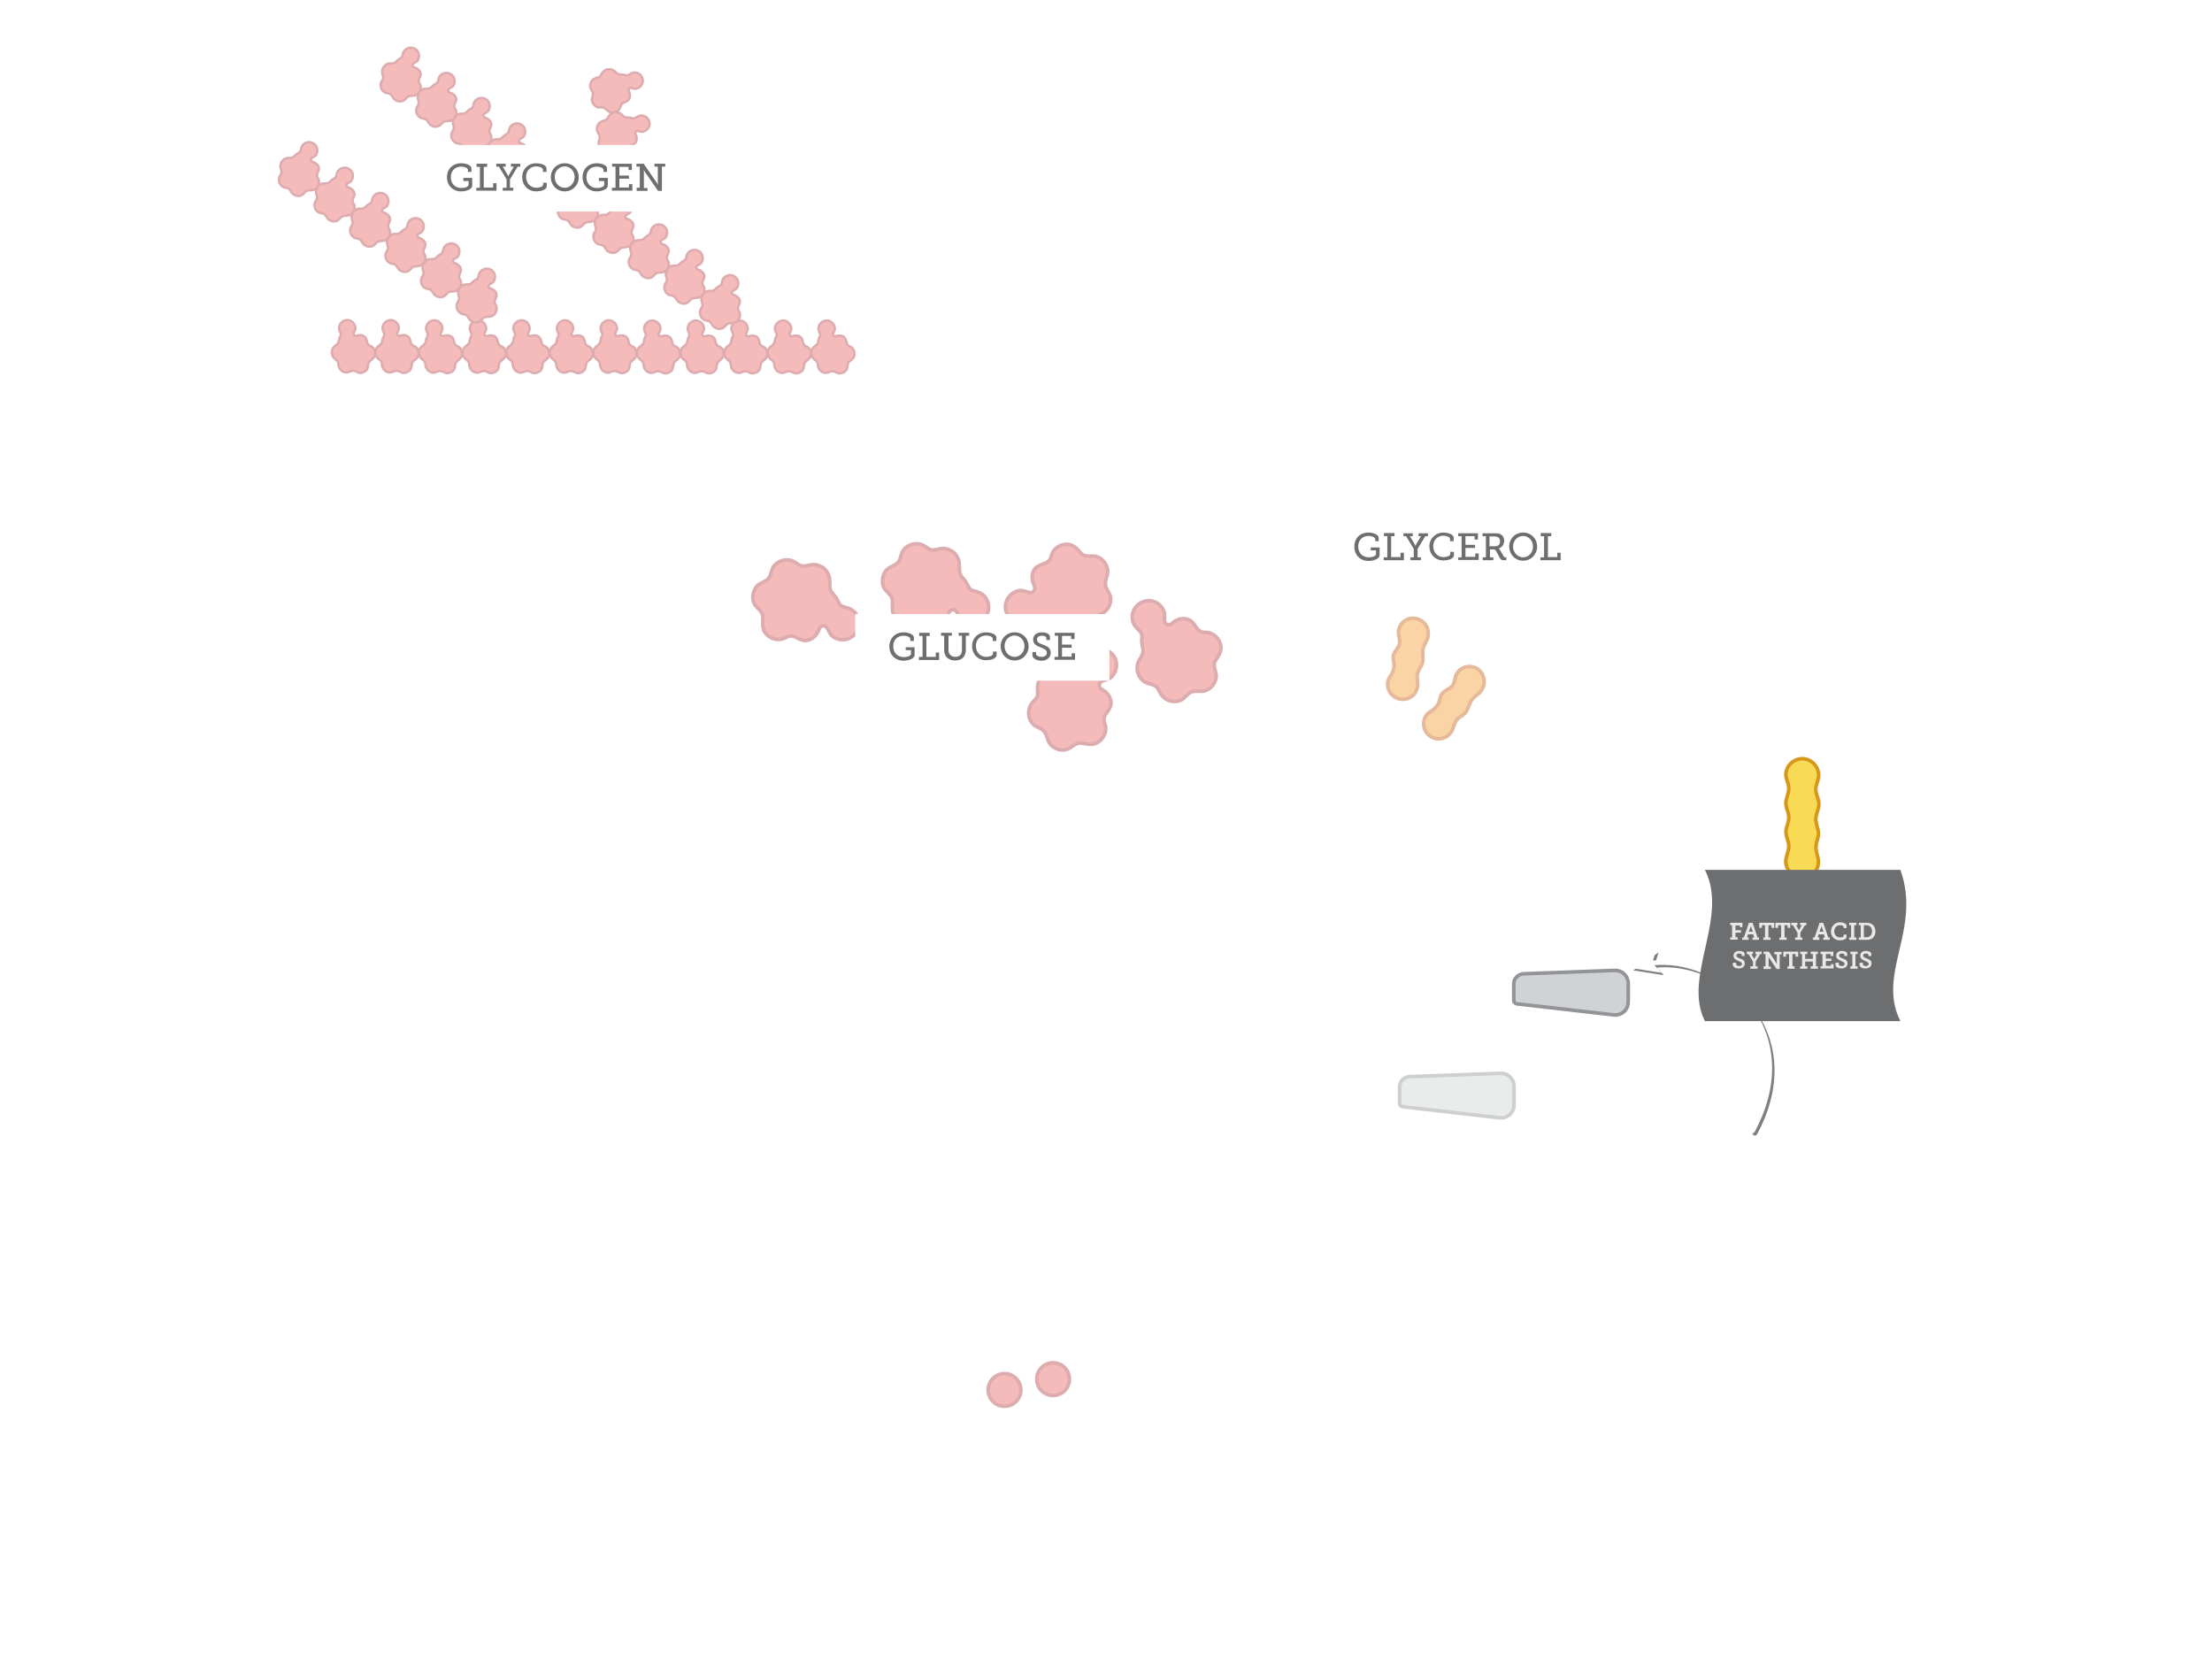 <?xml version="1.0" encoding="utf-8"?>
<!-- Generator: Adobe Illustrator 18.1.1, SVG Export Plug-In . SVG Version: 6.00 Build 0)  -->
<!DOCTYPE svg PUBLIC "-//W3C//DTD SVG 1.1//EN" "http://www.w3.org/Graphics/SVG/1.1/DTD/svg11.dtd">
<svg version="1.1" id="Layer_1" xmlns="http://www.w3.org/2000/svg" xmlns:xlink="http://www.w3.org/1999/xlink" x="0px" y="0px"
	 viewBox="0 0 920 690" enable-background="new 0 0 920 690" xml:space="preserve">
<filter  height="170%" width="170%" id="ds1" y="-20%" x="-30%">
	<feOffset  in="SourceAlpha" result="offOut" dy="1" dx="0"></feOffset>
	<feGaussianBlur  in="offOut" stdDeviation="2" result="blurOut"></feGaussianBlur>
	<feComponentTransfer>
		<feFuncA  type="linear" slope="0.5"></feFuncA>
	</feComponentTransfer>
	<feMerge>
		<feMergeNode></feMergeNode>
		<feMergeNode  in="SourceGraphic"></feMergeNode>
	</feMerge>
</filter>
<g>
	<g opacity="0.5">
		<path fill="none" stroke="#000000" stroke-width="2" stroke-linecap="round" stroke-miterlimit="10" d="M729.9,471.3
			c22.5-41.7-12.7-73.5-42.4-69.7"/>
		<polygon points="679.3,403.6 689.8,396.1 688.2,401.5 692,405.6 		"/>
	</g>
	<g>
		<g>
			<path fill="none" stroke="#FFFFFF" stroke-width="2" stroke-linecap="round" stroke-miterlimit="10" d="M728.9,470.3
				c22.5-41.7-12.7-73.5-42.4-69.7"/>
			<g>
				<polygon fill="#FFFFFF" points="678.3,402.6 688.8,395.1 687.2,400.5 691,404.6 				"/>
			</g>
		</g>
	</g>
</g>
<g opacity="0.45" filter="url(#ds1)">
	<path fill="#E96667" d="M507.4,266.3c-0.7-1.9-2.4-3.5-4.4-4.1c-1.5-0.4-2.9,0.1-4.2-0.9c-1.4-1.1-1.5-2.2-3.3-3.9
		c-1.4-1.2-3.4-1.3-5.2-0.8c-2.9,0.9-2.8,2.7-4.9,2.1c-1.9-0.6-0.5-3.7-1.3-5.5c-1.4-3.5-5.3-5.3-8.8-3.9c-3.5,1.4-5.3,5.3-3.9,8.8
		c0.6,1.5,1.6,2.2,2.6,3.3c1,1.1,1,1.9,0.9,3.3c-0.1,1.3,0.1,2.5,0.4,3.8c0.5,2.2-0.6,3.4-1.6,5.3c-0.9,1.7-1,3.7-0.3,5.5
		c0.7,1.8,2.2,3.3,4,3.9c1.2,0.4,2.6,0.6,3.5,1.4c1,0.9,1.4,2.4,2.2,3.5c1.8,2.4,5.1,3.3,7.8,2.2c1.7-0.7,2.7-2.5,4.4-3.4
		c1.9-0.9,4.2,0.1,6.2-0.7c2.3-0.9,3.9-2.9,4.3-5.3c0.4-2.4-1.7-4.8-0.3-7.1C507.1,271.3,508.6,269.4,507.4,266.3z"/>
	<path fill="none" stroke="#B4474C" stroke-width="1.489" stroke-miterlimit="10" d="M507.4,266.3c-0.7-1.9-2.4-3.5-4.4-4.1
		c-1.5-0.4-2.9,0.1-4.2-0.9c-1.4-1.1-1.5-2.2-3.3-3.9c-1.4-1.2-3.4-1.3-5.2-0.8c-2.9,0.9-2.8,2.7-4.9,2.1c-1.9-0.6-0.5-3.7-1.3-5.5
		c-1.4-3.5-5.3-5.3-8.8-3.9c-3.5,1.4-5.3,5.3-3.9,8.8c0.6,1.5,1.6,2.2,2.6,3.3c1,1.1,1,1.9,0.9,3.3c-0.1,1.3,0.1,2.5,0.4,3.8
		c0.5,2.2-0.6,3.4-1.6,5.3c-0.9,1.7-1,3.7-0.3,5.5c0.7,1.8,2.2,3.3,4,3.9c1.2,0.4,2.6,0.6,3.5,1.4c1,0.9,1.4,2.4,2.2,3.5
		c1.8,2.4,5.1,3.3,7.8,2.2c1.7-0.7,2.7-2.5,4.4-3.4c1.9-0.9,4.2,0.1,6.2-0.7c2.3-0.9,3.9-2.9,4.3-5.3c0.4-2.4-1.7-4.8-0.3-7.1
		C507.1,271.3,508.6,269.4,507.4,266.3z"/>
</g>
<g opacity="0.45" filter="url(#ds1)">
	<path fill="#E96667" d="M319.4,263.4c1.6,1.3,3.8,1.9,5.8,1.4c1.5-0.3,2.5-1.5,4.1-1.3c1.7,0.3,2.3,1.2,4.8,1.8
		c1.8,0.4,3.6-0.5,4.9-1.8c2.1-2.3,1.2-3.7,3.3-4.2c1.9-0.4,2.3,3,3.8,4.2c2.9,2.4,7.2,2,9.6-0.9c2.4-2.9,2-7.2-0.9-9.6
		c-1.2-1-2.5-1.2-3.9-1.6c-1.4-0.4-1.8-1.2-2.4-2.5c-0.5-1.2-1.4-2.1-2.2-3.1c-1.5-1.7-1.1-3.3-1.2-5.4c-0.1-1.9-1-3.8-2.4-5
		c-1.5-1.2-3.5-1.8-5.4-1.5c-1.2,0.2-2.5,0.7-3.8,0.5c-1.3-0.3-2.4-1.4-3.6-2c-2.7-1.2-6-0.4-7.9,1.9c-1.2,1.4-1.1,3.5-2.2,5
		c-1.2,1.8-3.7,1.9-5.1,3.6c-1.5,1.9-2,4.4-1.2,6.7c0.8,2.3,3.8,3.4,3.8,6.1C317.2,258.9,316.8,261.3,319.4,263.4z"/>
	<path fill="none" stroke="#B4474C" stroke-width="1.489" stroke-miterlimit="10" d="M319.4,263.4c1.6,1.3,3.8,1.9,5.8,1.4
		c1.5-0.3,2.5-1.5,4.1-1.3c1.7,0.3,2.3,1.2,4.8,1.8c1.8,0.4,3.6-0.5,4.9-1.8c2.1-2.3,1.2-3.7,3.3-4.2c1.9-0.4,2.3,3,3.8,4.2
		c2.9,2.4,7.2,2,9.6-0.9c2.4-2.9,2-7.2-0.9-9.6c-1.2-1-2.5-1.2-3.9-1.6c-1.4-0.4-1.8-1.2-2.4-2.5c-0.5-1.2-1.4-2.1-2.2-3.1
		c-1.5-1.7-1.1-3.3-1.2-5.4c-0.1-1.9-1-3.8-2.4-5c-1.5-1.2-3.5-1.8-5.4-1.5c-1.2,0.2-2.5,0.7-3.8,0.5c-1.3-0.3-2.4-1.4-3.6-2
		c-2.7-1.2-6-0.4-7.9,1.9c-1.2,1.4-1.1,3.5-2.2,5c-1.2,1.8-3.7,1.9-5.1,3.6c-1.5,1.9-2,4.4-1.2,6.7c0.8,2.3,3.8,3.4,3.8,6.1
		C317.2,258.9,316.8,261.3,319.4,263.4z"/>
</g>
<g opacity="0.45" filter="url(#ds1)">
	<path fill="#E96667" d="M373.3,256.7c1.6,1.3,3.8,1.9,5.8,1.4c1.5-0.3,2.5-1.5,4.1-1.3c1.7,0.3,2.3,1.2,4.8,1.8
		c1.8,0.4,3.6-0.5,4.9-1.8c2.1-2.3,1.2-3.7,3.3-4.2c1.9-0.4,2.3,3,3.8,4.2c2.9,2.4,7.2,2,9.6-0.9c2.4-2.9,2-7.2-0.9-9.6
		c-1.2-1-2.5-1.2-3.9-1.6c-1.4-0.4-1.8-1.2-2.4-2.5c-0.5-1.2-1.4-2.1-2.2-3.1c-1.5-1.7-1.1-3.3-1.2-5.4c-0.1-1.9-1-3.8-2.4-5
		c-1.5-1.2-3.5-1.8-5.4-1.5c-1.2,0.2-2.5,0.7-3.8,0.5c-1.3-0.3-2.4-1.4-3.6-2c-2.7-1.2-6-0.4-7.9,1.9c-1.2,1.4-1.1,3.5-2.2,5
		c-1.2,1.8-3.7,1.9-5.1,3.6c-1.5,1.9-2,4.4-1.2,6.7c0.8,2.3,3.8,3.4,3.8,6.1C371.1,252.2,370.8,254.6,373.3,256.7z"/>
	<path fill="none" stroke="#B4474C" stroke-width="1.489" stroke-miterlimit="10" d="M373.3,256.7c1.6,1.3,3.8,1.9,5.8,1.4
		c1.5-0.3,2.5-1.5,4.1-1.3c1.7,0.3,2.3,1.2,4.8,1.8c1.8,0.4,3.6-0.5,4.9-1.8c2.1-2.3,1.2-3.7,3.3-4.2c1.9-0.4,2.3,3,3.8,4.2
		c2.9,2.4,7.2,2,9.6-0.9c2.4-2.9,2-7.2-0.9-9.6c-1.2-1-2.5-1.2-3.9-1.6c-1.4-0.4-1.8-1.2-2.4-2.5c-0.5-1.2-1.4-2.1-2.2-3.1
		c-1.5-1.7-1.1-3.3-1.2-5.4c-0.1-1.9-1-3.8-2.4-5c-1.5-1.2-3.5-1.8-5.4-1.5c-1.2,0.2-2.5,0.7-3.8,0.5c-1.3-0.3-2.4-1.4-3.6-2
		c-2.7-1.2-6-0.4-7.9,1.9c-1.2,1.4-1.1,3.5-2.2,5c-1.2,1.8-3.7,1.9-5.1,3.6c-1.5,1.9-2,4.4-1.2,6.7c0.8,2.3,3.8,3.4,3.8,6.1
		C371.1,252.2,370.8,254.6,373.3,256.7z"/>
</g>
<g opacity="0.45" filter="url(#ds1)">
	<path fill="#E96667" d="M443,225.4c-2.1,0.2-4,1.4-5.1,3.2c-0.8,1.3-0.6,2.8-1.9,3.9c-1.4,1.1-2.5,0.9-4.6,2.2
		c-1.6,1-2.2,3-2.1,4.8c0.2,3.1,1.9,3.4,0.7,5.3c-1,1.7-3.7-0.4-5.7-0.2c-3.7,0.4-6.5,3.8-6.1,7.5c0.4,3.7,3.8,6.5,7.5,6.1
		c1.6-0.2,2.6-1,3.9-1.7c1.3-0.7,2.1-0.5,3.4,0c1.2,0.4,2.5,0.5,3.8,0.6c2.2,0.1,3.2,1.5,4.7,2.9c1.4,1.3,3.4,1.9,5.3,1.7
		c1.9-0.2,3.7-1.3,4.8-2.8c0.7-1,1.2-2.3,2.3-3.1c1.1-0.8,2.7-0.7,3.9-1.3c2.7-1.2,4.5-4.1,4.1-7c-0.2-1.8-1.8-3.2-2.1-5.1
		c-0.4-2.1,1.1-4,0.9-6.2c-0.3-2.4-1.8-4.5-4-5.5c-2.3-1-5.1,0.4-7-1.5C447.7,227,446.3,225.1,443,225.4z"/>
	<path fill="none" stroke="#B4474C" stroke-width="1.489" stroke-miterlimit="10" d="M443,225.4c-2.1,0.2-4,1.4-5.1,3.2
		c-0.8,1.3-0.6,2.8-1.9,3.9c-1.4,1.1-2.5,0.9-4.6,2.2c-1.6,1-2.2,3-2.1,4.8c0.2,3.1,1.9,3.4,0.7,5.3c-1,1.7-3.7-0.4-5.7-0.2
		c-3.7,0.4-6.5,3.8-6.1,7.5c0.4,3.7,3.8,6.5,7.5,6.1c1.6-0.2,2.6-1,3.9-1.7c1.3-0.7,2.1-0.5,3.4,0c1.2,0.4,2.5,0.5,3.8,0.6
		c2.2,0.1,3.2,1.5,4.7,2.9c1.4,1.3,3.4,1.9,5.3,1.7c1.9-0.2,3.7-1.3,4.8-2.8c0.7-1,1.2-2.3,2.3-3.1c1.1-0.8,2.7-0.7,3.9-1.3
		c2.7-1.2,4.5-4.1,4.1-7c-0.2-1.8-1.8-3.2-2.1-5.1c-0.4-2.1,1.1-4,0.9-6.2c-0.3-2.4-1.8-4.5-4-5.5c-2.3-1-5.1,0.4-7-1.5
		C447.7,227,446.3,225.1,443,225.4z"/>
</g>
<g opacity="0.45" filter="url(#ds1)">
	<path fill="#E96667" d="M457.5,307.1c1.6-1.4,2.5-3.4,2.4-5.5c-0.1-1.5-1.1-2.7-0.6-4.3c0.5-1.7,1.6-2.1,2.5-4.4
		c0.7-1.7,0.1-3.7-1-5.1c-1.9-2.4-3.5-1.7-3.6-3.9c-0.1-2,3.3-1.8,4.8-3.1c2.8-2.5,3.2-6.8,0.7-9.6c-2.5-2.8-6.8-3.2-9.6-0.7
		c-1.2,1-1.6,2.2-2.2,3.6c-0.7,1.3-1.4,1.6-2.8,2c-1.2,0.4-2.3,1-3.4,1.7c-1.9,1.2-3.4,0.6-5.5,0.3c-1.9-0.2-3.9,0.3-5.3,1.6
		c-1.5,1.3-2.3,3.1-2.4,5.1c0,1.2,0.3,2.6-0.1,3.8c-0.5,1.3-1.8,2.1-2.5,3.3c-1.6,2.5-1.4,5.9,0.6,8.1c1.2,1.4,3.3,1.7,4.6,3
		c1.5,1.5,1.3,3.9,2.8,5.6c1.6,1.8,4.1,2.7,6.4,2.2c2.4-0.5,3.9-3.2,6.6-2.7C452.7,308.5,454.9,309.3,457.5,307.1z"/>
	<path fill="none" stroke="#B4474C" stroke-width="1.489" stroke-miterlimit="10" d="M457.5,307.1c1.6-1.4,2.5-3.4,2.4-5.5
		c-0.1-1.5-1.1-2.7-0.6-4.3c0.5-1.7,1.6-2.1,2.5-4.4c0.7-1.7,0.1-3.7-1-5.1c-1.9-2.4-3.5-1.7-3.6-3.9c-0.1-2,3.3-1.8,4.8-3.1
		c2.8-2.5,3.2-6.8,0.7-9.6c-2.5-2.8-6.8-3.2-9.6-0.7c-1.2,1-1.6,2.2-2.2,3.6c-0.7,1.3-1.4,1.6-2.8,2c-1.2,0.4-2.3,1-3.4,1.7
		c-1.9,1.2-3.4,0.6-5.5,0.3c-1.9-0.2-3.9,0.3-5.3,1.6c-1.5,1.3-2.3,3.1-2.4,5.1c0,1.2,0.3,2.6-0.1,3.8c-0.5,1.3-1.8,2.1-2.5,3.3
		c-1.6,2.5-1.4,5.9,0.6,8.1c1.2,1.4,3.3,1.7,4.6,3c1.5,1.5,1.3,3.9,2.8,5.6c1.6,1.8,4.1,2.7,6.4,2.2c2.4-0.5,3.9-3.2,6.6-2.7
		C452.7,308.5,454.9,309.3,457.5,307.1z"/>
</g>
<g opacity="0.45" filter="url(#ds1)">
	<path fill="#D0D2D3" d="M586.2,446.8l37.9-1.4c3.1-0.1,5.6,2.4,5.6,5.4v7.7c0,3.3-2.8,5.8-6.1,5.4l-40.2-4.6
		c-0.7-0.1-1.3-0.7-1.3-1.4v-7.1C582.2,448.7,584,446.9,586.2,446.8z"/>
	<path fill="none" stroke="#929497" stroke-width="1.5" stroke-linejoin="round" stroke-miterlimit="10" d="M586.2,446.8l37.9-1.4
		c3.1-0.1,5.6,2.4,5.6,5.4v7.7c0,3.3-2.8,5.8-6.1,5.4l-40.2-4.6c-0.7-0.1-1.3-0.7-1.3-1.4v-7.1C582.2,448.7,584,446.9,586.2,446.8z"
		/>
</g>
<g opacity="0.45" filter="url(#ds1)">
	<circle fill="#E96667" cx="438" cy="572.6" r="6.8"/>
	<circle fill="none" stroke="#B4474C" stroke-width="1.489" stroke-miterlimit="10" cx="438" cy="572.6" r="6.8"/>
</g>
<g filter="url(#ds1)">
	<path fill="#F9DA55" d="M756.5,333.4c0-2.1-1.3-3.9-1.3-6.1c0-2.1,1.3-3.9,1.2-6.1c-0.1-3.3-2.7-6.2-6-6.6
		c-3.3-0.4-6.5,1.7-7.4,4.9c-0.6,2.1,0.1,3.6,0.7,5.5c0.7,2.4-0.1,4.1-0.7,6.4c-0.6,2.1,0.1,3.7,0.7,5.6c0.7,2.4,0,4.1-0.7,6.4
		c-0.6,2.4,0.3,3.9,0.8,6.1c0.6,2.4-0.4,4.1-0.9,6.3c-1.6,7.5,9.1,11.6,12.7,4.7c1-2,0.8-3.9,0.2-6c-0.8-2.5-0.6-4.3,0.2-6.8
		c0.9-2.7-0.3-4.4-0.7-7C754.8,338.1,756.5,336,756.5,333.4z"/>
	<path fill="none" stroke="#D6971A" stroke-width="1.489" stroke-miterlimit="10" d="M756.5,333.4c0-2.1-1.3-3.9-1.3-6.1
		c0-2.1,1.3-3.9,1.2-6.1c-0.1-3.3-2.7-6.2-6-6.6c-3.3-0.4-6.5,1.7-7.4,4.9c-0.6,2.1,0.1,3.6,0.7,5.5c0.7,2.4-0.1,4.1-0.7,6.4
		c-0.6,2.1,0.1,3.7,0.7,5.6c0.7,2.4,0,4.1-0.7,6.4c-0.6,2.4,0.3,3.9,0.8,6.1c0.6,2.4-0.4,4.1-0.9,6.3c-1.6,7.5,9.1,11.6,12.7,4.7
		c1-2,0.8-3.9,0.2-6c-0.8-2.5-0.6-4.3,0.2-6.8c0.9-2.7-0.3-4.4-0.7-7C754.8,338.1,756.5,336,756.5,333.4z"/>
</g>
<g opacity="0.45" filter="url(#ds1)">
	<path fill="#E96667" stroke="#B4474C" stroke-miterlimit="10" d="M156,146c0-1-0.4-2.1-1.2-2.7c-0.6-0.5-1.4-0.5-1.8-1.2
		c-0.4-0.8-0.3-1.3-0.8-2.4c-0.4-0.8-1.3-1.3-2.2-1.3c-1.5-0.1-1.8,0.7-2.7,0c-0.8-0.6,0.5-1.8,0.5-2.8c0-1.9-1.5-3.4-3.3-3.5
		c-1.9,0-3.4,1.5-3.5,3.3c0,0.8,0.3,1.3,0.6,2c0.3,0.7,0.1,1.1-0.2,1.7c-0.3,0.6-0.4,1.2-0.5,1.8c-0.2,1.1-0.9,1.5-1.7,2.1
		c-0.7,0.6-1.2,1.5-1.2,2.5c0,1,0.4,1.9,1.1,2.6c0.5,0.4,1.1,0.8,1.4,1.3c0.3,0.6,0.2,1.4,0.4,2c0.4,1.4,1.7,2.5,3.2,2.5
		c0.9,0,1.7-0.7,2.6-0.7c1.1-0.1,1.9,0.8,3,0.9c1.2,0,2.4-0.6,3-1.6c0.6-1.1,0.1-2.5,1.2-3.4C154.9,148.3,155.9,147.7,156,146z"/>
	<path fill="#E96667" stroke="#B4474C" stroke-miterlimit="10" d="M174.1,146c0-1-0.4-2.1-1.2-2.7c-0.6-0.5-1.4-0.5-1.8-1.2
		c-0.4-0.8-0.3-1.3-0.8-2.4c-0.4-0.8-1.3-1.3-2.2-1.3c-1.5-0.1-1.8,0.7-2.7,0c-0.8-0.6,0.5-1.8,0.5-2.8c0-1.9-1.5-3.4-3.3-3.5
		c-1.9,0-3.4,1.5-3.5,3.3c0,0.8,0.3,1.3,0.6,2c0.3,0.7,0.1,1.1-0.2,1.7c-0.3,0.6-0.4,1.2-0.5,1.8c-0.2,1.1-0.9,1.5-1.7,2.1
		c-0.7,0.6-1.2,1.5-1.2,2.5c0,1,0.4,1.9,1.1,2.6c0.5,0.4,1.1,0.8,1.4,1.3c0.3,0.6,0.2,1.4,0.4,2c0.4,1.4,1.7,2.5,3.2,2.5
		c0.9,0,1.7-0.7,2.6-0.7c1.1-0.1,1.9,0.8,3,0.9c1.2,0,2.4-0.6,3-1.6c0.6-1.1,0.1-2.5,1.2-3.4C173,148.3,174.1,147.7,174.1,146z"/>
	<path fill="#E96667" stroke="#B4474C" stroke-miterlimit="10" d="M192.2,146.1c0-1-0.4-2.1-1.2-2.7c-0.6-0.5-1.4-0.5-1.8-1.2
		c-0.4-0.8-0.3-1.3-0.8-2.4c-0.4-0.8-1.3-1.3-2.2-1.3c-1.5-0.1-1.8,0.7-2.7,0c-0.8-0.6,0.5-1.8,0.5-2.8c0-1.9-1.5-3.4-3.3-3.5
		c-1.9,0-3.4,1.5-3.5,3.3c0,0.8,0.3,1.3,0.6,2c0.3,0.7,0.1,1.1-0.2,1.7c-0.3,0.6-0.4,1.2-0.5,1.8c-0.2,1.1-0.9,1.5-1.7,2.1
		c-0.7,0.6-1.2,1.5-1.2,2.5c0,1,0.4,1.9,1.1,2.6c0.5,0.4,1.1,0.8,1.4,1.3c0.3,0.6,0.2,1.4,0.4,2c0.4,1.4,1.7,2.5,3.2,2.5
		c0.9,0,1.7-0.7,2.6-0.7c1.1-0.1,1.9,0.8,3,0.9c1.2,0,2.4-0.6,3-1.6c0.6-1.1,0.1-2.5,1.2-3.4C191.2,148.3,192.2,147.7,192.2,146.1z"
		/>
	<path fill="#E96667" stroke="#B4474C" stroke-miterlimit="10" d="M210.4,146.1c0-1-0.4-2.1-1.2-2.7c-0.6-0.5-1.4-0.5-1.8-1.2
		c-0.4-0.8-0.3-1.3-0.8-2.4c-0.4-0.8-1.3-1.3-2.2-1.3c-1.5-0.1-1.8,0.7-2.7,0c-0.8-0.6,0.5-1.8,0.5-2.8c0-1.9-1.5-3.4-3.3-3.5
		c-1.9,0-3.4,1.5-3.5,3.3c0,0.8,0.3,1.3,0.6,2c0.3,0.7,0.1,1.1-0.2,1.7c-0.3,0.6-0.4,1.2-0.5,1.8c-0.2,1.1-0.9,1.5-1.7,2.1
		c-0.7,0.6-1.2,1.5-1.2,2.5c0,1,0.4,1.9,1.1,2.6c0.5,0.4,1.1,0.8,1.4,1.3c0.3,0.6,0.2,1.4,0.4,2c0.4,1.4,1.7,2.5,3.2,2.5
		c0.9,0,1.7-0.7,2.6-0.7c1.1-0.1,1.9,0.8,3,0.9c1.2,0,2.4-0.6,3-1.6c0.6-1.1,0.1-2.5,1.2-3.4C209.3,148.3,210.3,147.8,210.4,146.1z"
		/>
	<path fill="#E96667" stroke="#B4474C" stroke-miterlimit="10" d="M228.5,146.1c0-1-0.4-2.1-1.2-2.7c-0.6-0.5-1.4-0.5-1.8-1.2
		c-0.4-0.8-0.3-1.3-0.8-2.4c-0.4-0.8-1.3-1.3-2.2-1.3c-1.5-0.1-1.8,0.7-2.7,0c-0.8-0.6,0.5-1.8,0.5-2.8c0-1.9-1.5-3.4-3.3-3.5
		c-1.9,0-3.4,1.5-3.5,3.3c0,0.8,0.3,1.3,0.6,2c0.3,0.7,0.1,1.1-0.2,1.7c-0.3,0.6-0.4,1.2-0.5,1.8c-0.2,1.1-0.9,1.5-1.7,2.1
		c-0.7,0.6-1.2,1.5-1.2,2.5c0,1,0.4,1.9,1.1,2.6c0.5,0.4,1.1,0.8,1.4,1.3c0.3,0.6,0.2,1.4,0.4,2c0.4,1.4,1.7,2.5,3.2,2.5
		c0.9,0,1.7-0.7,2.6-0.7c1.1-0.1,1.9,0.8,3,0.9c1.2,0,2.4-0.6,3-1.6c0.6-1.1,0.1-2.5,1.2-3.4C227.4,148.4,228.5,147.8,228.5,146.1z"
		/>
	<path fill="#E96667" stroke="#B4474C" stroke-miterlimit="10" d="M246.6,146.1c0-1-0.4-2.1-1.2-2.7c-0.6-0.5-1.4-0.5-1.8-1.2
		c-0.4-0.8-0.3-1.3-0.8-2.4c-0.4-0.8-1.3-1.3-2.2-1.3c-1.5-0.1-1.8,0.7-2.7,0c-0.8-0.6,0.5-1.8,0.5-2.8c0-1.9-1.5-3.4-3.3-3.5
		c-1.9,0-3.4,1.5-3.5,3.3c0,0.8,0.3,1.3,0.6,2c0.3,0.7,0.1,1.1-0.2,1.7c-0.3,0.6-0.4,1.2-0.5,1.8c-0.2,1.1-0.9,1.5-1.7,2.1
		c-0.7,0.6-1.2,1.5-1.2,2.5c0,1,0.4,1.9,1.1,2.6c0.5,0.4,1.1,0.8,1.4,1.3c0.3,0.6,0.2,1.4,0.4,2c0.4,1.4,1.7,2.5,3.2,2.5
		c0.9,0,1.7-0.7,2.6-0.7c1.1-0.1,1.9,0.8,3,0.9c1.2,0,2.4-0.6,3-1.6c0.6-1.1,0.1-2.5,1.2-3.4C245.6,148.4,246.6,147.8,246.6,146.1z"
		/>
	<path fill="#E96667" stroke="#B4474C" stroke-miterlimit="10" d="M264.8,146.1c0-1-0.4-2.1-1.2-2.7c-0.6-0.5-1.4-0.5-1.8-1.2
		c-0.4-0.8-0.3-1.3-0.8-2.4c-0.4-0.8-1.3-1.3-2.2-1.3c-1.5-0.1-1.8,0.7-2.7,0c-0.8-0.6,0.5-1.8,0.5-2.8c0-1.9-1.5-3.4-3.3-3.5
		c-1.9,0-3.4,1.5-3.5,3.3c0,0.8,0.3,1.3,0.6,2c0.3,0.7,0.1,1.1-0.2,1.7c-0.3,0.6-0.4,1.2-0.5,1.8c-0.2,1.1-0.9,1.5-1.7,2.1
		c-0.7,0.6-1.2,1.5-1.2,2.5c0,1,0.4,1.9,1.1,2.6c0.5,0.4,1.1,0.8,1.4,1.3c0.3,0.6,0.2,1.4,0.4,2c0.4,1.4,1.7,2.5,3.2,2.5
		c0.9,0,1.7-0.7,2.6-0.7c1.1-0.1,1.9,0.8,3,0.9c1.2,0,2.4-0.6,3-1.6c0.6-1.1,0.1-2.5,1.2-3.4C263.7,148.4,264.7,147.8,264.8,146.1z"
		/>
	<path fill="#E96667" stroke="#B4474C" stroke-miterlimit="10" d="M282.9,146.2c0-1-0.4-2.1-1.2-2.7c-0.6-0.5-1.4-0.5-1.8-1.2
		c-0.4-0.8-0.3-1.3-0.8-2.4c-0.4-0.8-1.3-1.3-2.2-1.3c-1.5-0.1-1.8,0.7-2.7,0c-0.8-0.6,0.5-1.8,0.5-2.8c0-1.9-1.5-3.4-3.3-3.5
		c-1.9,0-3.4,1.5-3.5,3.3c0,0.8,0.3,1.3,0.6,2c0.3,0.7,0.1,1.1-0.2,1.7c-0.3,0.6-0.4,1.2-0.5,1.8c-0.2,1.1-0.9,1.5-1.7,2.1
		c-0.7,0.6-1.2,1.5-1.2,2.5c0,1,0.4,1.9,1.1,2.6c0.5,0.4,1.1,0.8,1.4,1.3c0.3,0.6,0.2,1.4,0.4,2c0.4,1.4,1.7,2.5,3.2,2.5
		c0.9,0,1.7-0.7,2.6-0.7c1.1-0.1,1.9,0.8,3,0.9c1.2,0,2.4-0.6,3-1.6c0.6-1.1,0.1-2.5,1.2-3.4C281.8,148.4,282.9,147.8,282.9,146.2z"
		/>
	<path fill="#E96667" stroke="#B4474C" stroke-miterlimit="10" d="M301,146.2c0-1-0.4-2.1-1.2-2.7c-0.6-0.5-1.4-0.5-1.8-1.2
		c-0.4-0.8-0.3-1.3-0.8-2.4c-0.4-0.8-1.3-1.3-2.2-1.3c-1.5-0.1-1.8,0.7-2.7,0c-0.8-0.6,0.5-1.8,0.5-2.8c0-1.9-1.5-3.4-3.3-3.5
		c-1.9,0-3.4,1.5-3.5,3.3c0,0.8,0.3,1.3,0.6,2c0.3,0.7,0.1,1.1-0.2,1.7c-0.3,0.6-0.4,1.2-0.5,1.8c-0.2,1.1-0.9,1.5-1.7,2.1
		c-0.7,0.6-1.2,1.5-1.2,2.5c0,1,0.4,1.9,1.1,2.6c0.5,0.4,1.1,0.8,1.4,1.3c0.3,0.6,0.2,1.4,0.4,2c0.4,1.4,1.7,2.5,3.2,2.5
		c0.9,0,1.7-0.7,2.6-0.7c1.1-0.1,1.9,0.8,3,0.9c1.2,0,2.4-0.6,3-1.6c0.6-1.1,0.1-2.5,1.2-3.4C299.9,148.4,301,147.9,301,146.2z"/>
	<path fill="#E96667" stroke="#B4474C" stroke-miterlimit="10" d="M319.2,146.2c0-1-0.4-2.1-1.2-2.7c-0.6-0.5-1.4-0.5-1.8-1.2
		c-0.4-0.8-0.3-1.3-0.8-2.4c-0.4-0.8-1.3-1.3-2.2-1.3c-1.5-0.1-1.8,0.7-2.7,0c-0.8-0.6,0.5-1.8,0.5-2.8c0-1.9-1.5-3.4-3.3-3.5
		c-1.9,0-3.4,1.5-3.5,3.3c0,0.8,0.3,1.3,0.6,2c0.3,0.7,0.1,1.1-0.2,1.7c-0.3,0.6-0.4,1.2-0.5,1.8c-0.2,1.1-0.9,1.5-1.7,2.1
		c-0.7,0.6-1.2,1.5-1.2,2.5c0,1,0.4,1.9,1.1,2.6c0.5,0.4,1.1,0.8,1.4,1.3c0.3,0.6,0.2,1.4,0.4,2c0.4,1.4,1.7,2.5,3.2,2.5
		c0.9,0,1.7-0.7,2.6-0.7c1.1-0.1,1.9,0.8,3,0.9c1.2,0,2.4-0.6,3-1.6c0.6-1.1,0.1-2.5,1.2-3.4C318.1,148.5,319.1,147.9,319.2,146.2z"
		/>
	<path fill="#E96667" stroke="#B4474C" stroke-miterlimit="10" d="M337.3,146.2c0-1-0.4-2.1-1.2-2.7c-0.6-0.5-1.4-0.5-1.8-1.2
		c-0.4-0.8-0.3-1.3-0.8-2.4c-0.4-0.8-1.3-1.3-2.2-1.3c-1.5-0.1-1.8,0.7-2.7,0c-0.8-0.6,0.5-1.8,0.5-2.8c0-1.9-1.5-3.4-3.3-3.5
		c-1.9,0-3.4,1.5-3.5,3.3c0,0.8,0.3,1.3,0.6,2c0.3,0.7,0.1,1.1-0.2,1.7c-0.3,0.6-0.4,1.2-0.5,1.8c-0.2,1.1-0.9,1.5-1.7,2.1
		c-0.7,0.6-1.2,1.5-1.2,2.5c0,1,0.4,1.9,1.1,2.6c0.5,0.4,1.1,0.8,1.4,1.3c0.3,0.6,0.2,1.4,0.4,2c0.4,1.4,1.7,2.5,3.2,2.5
		c0.9,0,1.7-0.7,2.6-0.7c1.1-0.1,1.9,0.8,3,0.9c1.2,0,2.4-0.6,3-1.6c0.6-1.1,0.1-2.5,1.2-3.4C336.2,148.5,337.2,147.9,337.3,146.2z"
		/>
	<path fill="#E96667" stroke="#B4474C" stroke-miterlimit="10" d="M355.4,146.2c0-1-0.4-2.1-1.2-2.7c-0.6-0.5-1.4-0.5-1.8-1.2
		c-0.4-0.8-0.3-1.3-0.8-2.4c-0.4-0.8-1.3-1.3-2.2-1.3c-1.5-0.1-1.8,0.7-2.7,0c-0.8-0.6,0.5-1.8,0.5-2.8c0-1.9-1.5-3.4-3.3-3.5
		c-1.9,0-3.4,1.5-3.5,3.3c0,0.8,0.3,1.3,0.6,2c0.3,0.7,0.1,1.1-0.2,1.7c-0.3,0.6-0.4,1.2-0.5,1.8c-0.2,1.1-0.9,1.5-1.7,2.1
		c-0.7,0.6-1.2,1.5-1.2,2.5c0,1,0.4,1.9,1.1,2.6c0.5,0.4,1.1,0.8,1.4,1.3c0.3,0.6,0.2,1.4,0.4,2c0.4,1.4,1.7,2.5,3.2,2.5
		c0.9,0,1.7-0.7,2.6-0.7c1.1-0.1,1.9,0.8,3,0.9c1.2,0,2.4-0.6,3-1.6c0.6-1.1,0.1-2.5,1.2-3.4C354.3,148.5,355.4,147.9,355.4,146.2z"
		/>
	<path fill="#E96667" stroke="#B4474C" stroke-miterlimit="10" d="M203.7,58.4c0.6-0.8,0.8-1.9,0.6-2.9c-0.2-0.7-0.8-1.2-0.8-2
		c0.1-0.9,0.5-1.2,0.8-2.4c0.2-0.9-0.3-1.8-1.1-2.4c-1.2-1-1.9-0.5-2.2-1.5c-0.3-1,1.4-1.2,2-2c1.1-1.5,0.8-3.7-0.7-4.8
		c-1.5-1.1-3.7-0.8-4.8,0.7c-0.5,0.6-0.5,1.3-0.7,2c-0.2,0.7-0.5,0.9-1.2,1.3c-0.6,0.3-1,0.7-1.5,1.2c-0.8,0.8-1.6,0.7-2.7,0.7
		c-1,0.1-1.8,0.6-2.4,1.4c-0.6,0.8-0.8,1.8-0.6,2.7c0.1,0.6,0.4,1.2,0.4,1.9c-0.1,0.7-0.6,1.2-0.9,1.9c-0.5,1.4,0,3,1.2,3.9
		c0.7,0.6,1.8,0.5,2.6,0.9c0.9,0.6,1.1,1.8,2,2.4c1,0.7,2.3,0.9,3.4,0.4c1.1-0.5,1.6-2,2.9-2C201.5,59.7,202.7,59.8,203.7,58.4z"/>
	<path fill="#E96667" stroke="#B4474C" stroke-miterlimit="10" d="M218.5,69c0.6-0.8,0.8-1.9,0.6-2.9c-0.2-0.7-0.8-1.2-0.8-2
		c0.1-0.9,0.5-1.2,0.8-2.4c0.2-0.9-0.3-1.8-1.1-2.4c-1.2-1-1.9-0.5-2.2-1.5c-0.3-1,1.4-1.2,2-2c1.1-1.5,0.8-3.7-0.7-4.8
		c-1.5-1.1-3.7-0.8-4.8,0.7c-0.5,0.6-0.5,1.3-0.7,2c-0.2,0.7-0.5,0.9-1.2,1.3c-0.6,0.3-1,0.7-1.5,1.2c-0.8,0.8-1.6,0.7-2.7,0.7
		c-1,0.1-1.8,0.6-2.4,1.4c-0.6,0.8-0.8,1.8-0.6,2.7c0.1,0.6,0.4,1.2,0.4,1.9c-0.1,0.7-0.6,1.2-0.9,1.9c-0.5,1.4,0,3,1.2,3.9
		c0.7,0.6,1.8,0.5,2.6,0.9c0.9,0.6,1.1,1.8,2,2.4c1,0.7,2.3,0.9,3.4,0.4c1.1-0.5,1.6-2,2.9-2C216.3,70.2,217.5,70.3,218.5,69z"/>
	<path fill="#E96667" stroke="#B4474C" stroke-miterlimit="10" d="M233.2,79.5c0.6-0.8,0.8-1.9,0.6-2.9c-0.2-0.7-0.8-1.2-0.8-2
		c0.1-0.9,0.5-1.2,0.8-2.4c0.2-0.9-0.3-1.8-1.1-2.4c-1.2-1-1.9-0.5-2.2-1.5c-0.3-1,1.4-1.2,2-2c1.1-1.5,0.8-3.7-0.7-4.8
		c-1.5-1.1-3.7-0.8-4.8,0.7c-0.5,0.6-0.5,1.3-0.7,2c-0.2,0.7-0.5,0.9-1.2,1.3c-0.6,0.3-1,0.7-1.5,1.2c-0.8,0.8-1.6,0.7-2.7,0.7
		c-1,0.1-1.8,0.6-2.4,1.4c-0.6,0.8-0.8,1.8-0.6,2.7c0.1,0.6,0.4,1.2,0.4,1.9c-0.1,0.7-0.6,1.2-0.9,1.9c-0.5,1.4,0,3,1.2,3.9
		c0.7,0.6,1.8,0.5,2.6,0.9c0.9,0.6,1.1,1.8,2,2.4c1,0.7,2.3,0.9,3.4,0.4c1.1-0.5,1.6-2,2.9-2C231.1,80.7,232.2,80.8,233.2,79.5z"/>
	<path fill="#E96667" stroke="#B4474C" stroke-miterlimit="10" d="M174.3,37.5c0.6-0.8,0.8-1.9,0.6-2.9c-0.2-0.7-0.8-1.2-0.8-2
		c0.1-0.9,0.5-1.2,0.8-2.4c0.2-0.9-0.3-1.8-1.1-2.4c-1.2-1-1.9-0.5-2.2-1.5c-0.3-1,1.4-1.2,2-2c1.1-1.5,0.8-3.7-0.7-4.8
		c-1.5-1.1-3.7-0.8-4.8,0.7c-0.5,0.6-0.5,1.3-0.7,2c-0.2,0.7-0.5,0.9-1.2,1.3c-0.6,0.3-1,0.7-1.5,1.2c-0.8,0.8-1.6,0.7-2.7,0.7
		c-1,0.1-1.8,0.6-2.4,1.4c-0.6,0.8-0.8,1.8-0.6,2.7c0.1,0.6,0.4,1.2,0.4,1.9c-0.1,0.7-0.6,1.2-0.9,1.9c-0.5,1.4,0,3,1.2,3.9
		c0.7,0.6,1.8,0.5,2.6,0.9c0.9,0.6,1.1,1.8,2,2.4c1,0.7,2.3,0.9,3.4,0.4c1.1-0.5,1.6-2,2.9-2C172.1,38.7,173.3,38.9,174.3,37.5z"/>
	<path fill="#E96667" stroke="#B4474C" stroke-miterlimit="10" d="M189.1,48c0.6-0.8,0.8-1.9,0.6-2.9c-0.2-0.7-0.8-1.2-0.8-2
		c0.1-0.9,0.5-1.2,0.8-2.4c0.2-0.9-0.3-1.8-1.1-2.4c-1.2-1-1.9-0.5-2.2-1.5c-0.3-1,1.4-1.2,2-2c1.1-1.5,0.8-3.7-0.7-4.8
		c-1.5-1.1-3.7-0.8-4.8,0.7c-0.5,0.6-0.5,1.3-0.7,2c-0.2,0.7-0.5,0.9-1.2,1.3c-0.6,0.3-1,0.7-1.5,1.2c-0.8,0.8-1.6,0.7-2.7,0.7
		c-1,0.1-1.8,0.6-2.4,1.4c-0.6,0.8-0.8,1.8-0.6,2.7c0.1,0.6,0.4,1.2,0.4,1.9c-0.1,0.7-0.6,1.2-0.9,1.9c-0.5,1.4,0,3,1.2,3.9
		c0.7,0.6,1.8,0.5,2.6,0.9c0.9,0.6,1.1,1.8,2,2.4c1,0.7,2.3,0.9,3.4,0.4c1.1-0.5,1.6-2,2.9-2C186.9,49.3,188.1,49.4,189.1,48z"/>
	<path fill="#E96667" stroke="#B4474C" stroke-miterlimit="10" d="M248,90c0.6-0.8,0.8-1.9,0.6-2.9c-0.2-0.7-0.8-1.2-0.8-2
		c0.1-0.9,0.5-1.2,0.8-2.4c0.2-0.9-0.3-1.8-1.1-2.4c-1.2-1-1.9-0.5-2.2-1.5c-0.3-1,1.4-1.2,2-2c1.1-1.5,0.8-3.7-0.7-4.8
		c-1.5-1.1-3.7-0.8-4.8,0.7c-0.5,0.6-0.5,1.3-0.7,2c-0.2,0.7-0.5,0.9-1.2,1.3c-0.6,0.3-1,0.7-1.5,1.2c-0.8,0.8-1.6,0.7-2.7,0.7
		c-1,0.1-1.8,0.6-2.4,1.4c-0.6,0.8-0.8,1.8-0.6,2.7c0.1,0.6,0.4,1.2,0.4,1.9c-0.1,0.7-0.6,1.2-0.9,1.9c-0.5,1.4,0,3,1.2,3.9
		c0.7,0.6,1.8,0.5,2.6,0.9c0.9,0.6,1.1,1.8,2,2.4c1,0.7,2.3,0.9,3.4,0.4c1.1-0.5,1.6-2,2.9-2C245.8,91.2,247,91.3,248,90z"/>
	<path fill="#E96667" stroke="#B4474C" stroke-miterlimit="10" d="M262.8,100.5c0.6-0.8,0.8-1.9,0.6-2.9c-0.2-0.7-0.8-1.2-0.8-2
		c0.1-0.9,0.5-1.2,0.8-2.4c0.2-0.9-0.3-1.8-1.1-2.4c-1.2-1-1.9-0.5-2.2-1.5c-0.3-1,1.4-1.2,2-2c1.1-1.5,0.8-3.7-0.7-4.8
		c-1.5-1.1-3.7-0.8-4.8,0.7c-0.5,0.6-0.5,1.3-0.7,2c-0.2,0.7-0.5,0.9-1.2,1.3c-0.6,0.3-1,0.7-1.5,1.2c-0.8,0.8-1.6,0.7-2.7,0.7
		c-1,0.1-1.8,0.6-2.4,1.4c-0.6,0.8-0.8,1.8-0.6,2.7c0.1,0.6,0.4,1.2,0.4,1.9c-0.1,0.7-0.6,1.2-0.9,1.9c-0.5,1.4,0,3,1.2,3.9
		c0.7,0.6,1.8,0.5,2.6,0.9c0.9,0.6,1.1,1.8,2,2.4c1,0.7,2.3,0.9,3.4,0.4c1.1-0.5,1.6-2,2.9-2C260.6,101.7,261.8,101.9,262.8,100.5z"
		/>
	<path fill="#E96667" stroke="#B4474C" stroke-miterlimit="10" d="M255.3,45.8c1-0.1,2-0.8,2.5-1.7c0.4-0.7,0.3-1.4,0.9-2
		c0.7-0.5,1.2-0.5,2.3-1.2c0.8-0.5,1-1.5,1-2.4c-0.1-1.5-1-1.7-0.4-2.6c0.5-0.9,1.9,0.2,2.8,0c1.9-0.3,3.2-2,2.9-3.8
		c-0.3-1.9-2-3.2-3.8-2.9c-0.8,0.1-1.3,0.5-1.9,0.9c-0.6,0.4-1,0.3-1.7,0.1c-0.6-0.2-1.2-0.2-1.9-0.2c-1.1,0-1.6-0.7-2.4-1.4
		c-0.7-0.6-1.7-0.9-2.7-0.8c-1,0.1-1.8,0.7-2.4,1.5c-0.3,0.5-0.6,1.2-1.1,1.6c-0.6,0.4-1.3,0.4-1.9,0.7c-1.4,0.6-2.2,2.1-2,3.6
		c0.1,0.9,0.9,1.6,1.1,2.5c0.2,1-0.5,2-0.4,3.1c0.2,1.2,1,2.2,2.1,2.7c1.1,0.5,2.5-0.3,3.5,0.7C252.9,45.1,253.6,46.1,255.3,45.8z"
		/>
	<path fill="#E96667" stroke="#B4474C" stroke-miterlimit="10" d="M258.1,63.7c1-0.1,2-0.8,2.5-1.7c0.4-0.7,0.3-1.4,0.9-2
		c0.7-0.5,1.2-0.5,2.3-1.2c0.8-0.5,1-1.5,1-2.4c-0.1-1.5-1-1.7-0.4-2.6c0.5-0.9,1.9,0.2,2.8,0c1.9-0.3,3.2-2,2.9-3.8
		c-0.3-1.9-2-3.2-3.8-2.9c-0.8,0.1-1.3,0.5-1.9,0.9c-0.6,0.4-1,0.3-1.7,0.1c-0.6-0.2-1.2-0.2-1.9-0.2c-1.1,0-1.6-0.7-2.4-1.4
		c-0.7-0.6-1.7-0.9-2.7-0.8c-1,0.1-1.8,0.7-2.4,1.5c-0.3,0.5-0.6,1.2-1.1,1.6c-0.6,0.4-1.3,0.4-1.9,0.7c-1.4,0.6-2.2,2.1-2,3.6
		c0.1,0.9,0.9,1.6,1.1,2.5c0.2,1-0.5,2-0.4,3.1c0.2,1.2,1,2.2,2.1,2.7c1.1,0.5,2.5-0.3,3.5,0.7C255.7,63,256.4,64,258.1,63.7z"/>
	<path fill="#E96667" stroke="#B4474C" stroke-miterlimit="10" d="M260.9,81.7c1-0.1,2-0.8,2.5-1.7c0.4-0.7,0.3-1.4,0.9-2
		c0.7-0.5,1.2-0.5,2.3-1.2c0.8-0.5,1-1.5,1-2.4c-0.1-1.5-1-1.7-0.4-2.6c0.5-0.9,1.9,0.2,2.8,0c1.9-0.3,3.2-2,2.9-3.8
		c-0.3-1.9-2-3.2-3.8-2.9c-0.8,0.1-1.3,0.5-1.9,0.9c-0.6,0.4-1,0.3-1.7,0.1c-0.6-0.2-1.2-0.2-1.9-0.2c-1.1,0-1.6-0.7-2.4-1.4
		c-0.7-0.6-1.7-0.9-2.7-0.8c-1,0.1-1.8,0.7-2.4,1.5c-0.3,0.5-0.6,1.2-1.1,1.6c-0.6,0.4-1.3,0.4-1.9,0.7c-1.4,0.6-2.2,2.1-2,3.6
		c0.1,0.9,0.9,1.6,1.1,2.5c0.2,1-0.5,2-0.4,3.1c0.2,1.2,1,2.2,2.1,2.7c1.1,0.5,2.5-0.3,3.5,0.7C258.5,80.9,259.2,81.9,260.9,81.7z"
		/>
	<path fill="#E96667" stroke="#B4474C" stroke-miterlimit="10" d="M277.5,111c0.6-0.8,0.8-1.9,0.6-2.9c-0.2-0.7-0.8-1.2-0.8-2
		c0.1-0.9,0.5-1.2,0.8-2.4c0.2-0.9-0.3-1.8-1.1-2.4c-1.2-1-1.9-0.5-2.2-1.5c-0.3-1,1.4-1.2,2-2c1.1-1.5,0.8-3.7-0.7-4.8
		c-1.5-1.1-3.7-0.8-4.8,0.7c-0.5,0.6-0.5,1.3-0.7,2c-0.2,0.7-0.5,0.9-1.2,1.3c-0.6,0.3-1,0.7-1.5,1.2c-0.8,0.8-1.6,0.7-2.7,0.7
		c-1,0.1-1.8,0.6-2.4,1.4c-0.6,0.8-0.8,1.8-0.6,2.7c0.1,0.6,0.4,1.2,0.4,1.9c-0.1,0.7-0.6,1.2-0.9,1.9c-0.5,1.4,0,3,1.2,3.9
		c0.7,0.6,1.8,0.5,2.6,0.9c0.9,0.6,1.1,1.8,2,2.4c1,0.7,2.3,0.9,3.4,0.4c1.1-0.5,1.6-2,2.9-2C275.4,112.3,276.5,112.4,277.5,111z"/>
	<path fill="#E96667" stroke="#B4474C" stroke-miterlimit="10" d="M292.3,121.6c0.6-0.8,0.8-1.9,0.6-2.9c-0.2-0.7-0.8-1.2-0.8-2
		c0.1-0.9,0.5-1.2,0.8-2.4c0.2-0.9-0.3-1.8-1.1-2.4c-1.2-1-1.9-0.5-2.2-1.5c-0.3-1,1.4-1.2,2-2c1.1-1.5,0.8-3.7-0.7-4.8
		c-1.5-1.1-3.7-0.8-4.8,0.7c-0.5,0.6-0.5,1.3-0.7,2c-0.2,0.7-0.5,0.9-1.2,1.3c-0.6,0.3-1,0.7-1.5,1.2c-0.8,0.8-1.6,0.7-2.7,0.7
		c-1,0.1-1.8,0.6-2.4,1.4c-0.6,0.8-0.8,1.8-0.6,2.7c0.1,0.6,0.4,1.2,0.4,1.9c-0.1,0.7-0.6,1.2-0.9,1.9c-0.5,1.4,0,3,1.2,3.9
		c0.7,0.6,1.8,0.5,2.6,0.9c0.9,0.6,1.1,1.8,2,2.4c1,0.7,2.3,0.9,3.4,0.4c1.1-0.5,1.6-2,2.9-2C290.1,122.8,291.3,122.9,292.3,121.6z"
		/>
	<path fill="#E96667" stroke="#B4474C" stroke-miterlimit="10" d="M307.1,132.1c0.6-0.8,0.8-1.9,0.6-2.9c-0.2-0.7-0.8-1.2-0.8-2
		c0.1-0.9,0.5-1.2,0.8-2.4c0.2-0.9-0.3-1.8-1.1-2.4c-1.2-1-1.9-0.5-2.2-1.5c-0.3-1,1.4-1.2,2-2c1.1-1.5,0.8-3.7-0.7-4.8
		c-1.5-1.1-3.7-0.8-4.8,0.7c-0.5,0.6-0.5,1.3-0.7,2c-0.2,0.7-0.5,0.9-1.2,1.3c-0.6,0.3-1,0.7-1.5,1.2c-0.8,0.8-1.6,0.7-2.7,0.7
		c-1,0.1-1.8,0.6-2.4,1.4c-0.6,0.8-0.8,1.8-0.6,2.7c0.1,0.6,0.4,1.2,0.4,1.9c-0.1,0.7-0.6,1.2-0.9,1.9c-0.5,1.4,0,3,1.2,3.9
		c0.7,0.6,1.8,0.5,2.6,0.9c0.9,0.6,1.1,1.8,2,2.4c1,0.7,2.3,0.9,3.4,0.4c1.1-0.5,1.6-2,2.9-2C304.9,133.3,306.1,133.4,307.1,132.1z"
		/>
	<path fill="#E96667" stroke="#B4474C" stroke-miterlimit="10" d="M132,76.8c0.6-0.8,0.8-1.9,0.6-2.9c-0.2-0.7-0.8-1.2-0.8-2
		c0.1-0.9,0.5-1.2,0.8-2.4c0.2-0.9-0.3-1.8-1.1-2.4c-1.2-1-1.9-0.5-2.2-1.5c-0.3-1,1.4-1.2,2-2c1.1-1.5,0.8-3.7-0.7-4.8
		c-1.5-1.1-3.7-0.8-4.8,0.7c-0.5,0.6-0.5,1.3-0.7,2c-0.2,0.7-0.5,0.9-1.2,1.3c-0.6,0.3-1,0.7-1.5,1.2c-0.8,0.8-1.6,0.7-2.7,0.7
		c-1,0.1-1.8,0.6-2.4,1.4c-0.6,0.8-0.8,1.8-0.6,2.7c0.1,0.6,0.4,1.2,0.4,1.9c-0.1,0.7-0.6,1.2-0.9,1.9c-0.5,1.4,0,3,1.2,3.9
		c0.7,0.6,1.8,0.5,2.6,0.9c0.9,0.6,1.1,1.8,2,2.4c1,0.7,2.3,0.9,3.4,0.4c1.1-0.5,1.6-2,2.9-2C129.8,78.1,131,78.2,132,76.8z"/>
	<path fill="#E96667" stroke="#B4474C" stroke-miterlimit="10" d="M146.8,87.4c0.6-0.8,0.8-1.9,0.6-2.9c-0.2-0.7-0.8-1.2-0.8-2
		c0.1-0.9,0.5-1.2,0.8-2.4c0.2-0.9-0.3-1.8-1.1-2.4c-1.2-1-1.9-0.5-2.2-1.5c-0.3-1,1.4-1.2,2-2c1.1-1.5,0.8-3.7-0.7-4.8
		c-1.5-1.1-3.7-0.8-4.8,0.7c-0.5,0.6-0.5,1.3-0.7,2c-0.2,0.7-0.5,0.9-1.2,1.3c-0.6,0.3-1,0.7-1.5,1.2c-0.8,0.8-1.6,0.7-2.7,0.7
		c-1,0.1-1.8,0.6-2.4,1.4c-0.6,0.8-0.8,1.8-0.6,2.7c0.1,0.6,0.4,1.2,0.4,1.9c-0.1,0.7-0.6,1.2-0.9,1.9c-0.5,1.4,0,3,1.2,3.9
		c0.7,0.6,1.8,0.5,2.6,0.9c0.9,0.6,1.1,1.8,2,2.4c1,0.7,2.3,0.9,3.4,0.4c1.1-0.5,1.6-2,2.9-2C144.6,88.6,145.8,88.7,146.8,87.4z"/>
	<path fill="#E96667" stroke="#B4474C" stroke-miterlimit="10" d="M161.6,97.9c0.6-0.8,0.8-1.9,0.6-2.9c-0.2-0.7-0.8-1.2-0.8-2
		c0.1-0.9,0.5-1.2,0.8-2.4c0.2-0.9-0.3-1.8-1.1-2.4c-1.2-1-1.9-0.5-2.2-1.5c-0.3-1,1.4-1.2,2-2c1.1-1.5,0.8-3.7-0.7-4.8
		c-1.5-1.1-3.7-0.8-4.8,0.7c-0.5,0.6-0.5,1.3-0.7,2c-0.2,0.7-0.5,0.9-1.2,1.3c-0.6,0.3-1,0.7-1.5,1.2c-0.8,0.8-1.6,0.7-2.7,0.7
		c-1,0.1-1.8,0.6-2.4,1.4c-0.6,0.8-0.8,1.8-0.6,2.7c0.1,0.6,0.4,1.2,0.4,1.9c-0.1,0.7-0.6,1.2-0.9,1.9c-0.5,1.4,0,3,1.2,3.9
		c0.7,0.6,1.8,0.5,2.6,0.9c0.9,0.6,1.1,1.8,2,2.4c1,0.7,2.3,0.9,3.4,0.4c1.1-0.5,1.6-2,2.9-2C159.4,99.1,160.6,99.2,161.6,97.9z"/>
	<path fill="#E96667" stroke="#B4474C" stroke-miterlimit="10" d="M176.3,108.4c0.6-0.8,0.8-1.9,0.6-2.9c-0.2-0.7-0.8-1.2-0.8-2
		c0.1-0.9,0.5-1.2,0.8-2.4c0.2-0.9-0.3-1.8-1.1-2.4c-1.2-1-1.9-0.5-2.2-1.5c-0.3-1,1.4-1.2,2-2c1.1-1.5,0.8-3.7-0.7-4.8
		c-1.5-1.1-3.7-0.8-4.8,0.7c-0.5,0.6-0.5,1.3-0.7,2c-0.2,0.7-0.5,0.9-1.2,1.3c-0.6,0.3-1,0.7-1.5,1.2c-0.8,0.8-1.6,0.7-2.7,0.7
		c-1,0.1-1.8,0.6-2.4,1.4c-0.6,0.8-0.8,1.8-0.6,2.7c0.1,0.6,0.4,1.2,0.4,1.9c-0.1,0.7-0.6,1.2-0.9,1.9c-0.5,1.4,0,3,1.2,3.9
		c0.7,0.6,1.8,0.5,2.6,0.9c0.9,0.6,1.1,1.8,2,2.4c1,0.7,2.3,0.9,3.4,0.4c1.1-0.5,1.6-2,2.9-2C174.1,109.6,175.3,109.7,176.3,108.4z"
		/>
	<path fill="#E96667" stroke="#B4474C" stroke-miterlimit="10" d="M191.1,118.9c0.6-0.8,0.8-1.9,0.6-2.9c-0.2-0.7-0.8-1.2-0.8-2
		c0.1-0.9,0.5-1.2,0.8-2.4c0.2-0.9-0.3-1.8-1.1-2.4c-1.2-1-1.9-0.5-2.2-1.5c-0.3-1,1.4-1.2,2-2c1.1-1.5,0.8-3.7-0.7-4.8
		c-1.5-1.1-3.7-0.8-4.8,0.7c-0.5,0.6-0.5,1.3-0.7,2c-0.2,0.7-0.5,0.9-1.2,1.3c-0.6,0.3-1,0.7-1.5,1.2c-0.8,0.8-1.6,0.7-2.7,0.7
		c-1,0.1-1.8,0.6-2.4,1.4c-0.6,0.8-0.8,1.8-0.6,2.7c0.1,0.6,0.4,1.2,0.4,1.9c-0.1,0.7-0.6,1.2-0.9,1.9c-0.5,1.4,0,3,1.2,3.9
		c0.7,0.6,1.8,0.5,2.6,0.9c0.9,0.6,1.1,1.8,2,2.4c1,0.7,2.3,0.9,3.4,0.4c1.1-0.5,1.6-2,2.9-2C188.9,120.1,190.1,120.3,191.1,118.9z"
		/>
	<path fill="#E96667" stroke="#B4474C" stroke-miterlimit="10" d="M205.9,129.4c0.6-0.8,0.8-1.9,0.6-2.9c-0.2-0.7-0.8-1.2-0.8-2
		c0.1-0.9,0.5-1.2,0.8-2.4c0.2-0.9-0.3-1.8-1.1-2.4c-1.2-1-1.9-0.5-2.2-1.5c-0.3-1,1.4-1.2,2-2c1.1-1.5,0.8-3.7-0.7-4.8
		c-1.5-1.1-3.7-0.8-4.8,0.7c-0.5,0.6-0.5,1.3-0.7,2c-0.2,0.7-0.5,0.9-1.2,1.3c-0.6,0.3-1,0.7-1.5,1.2c-0.8,0.8-1.6,0.7-2.7,0.7
		c-1,0.1-1.8,0.6-2.4,1.4c-0.6,0.8-0.8,1.8-0.6,2.7c0.1,0.6,0.4,1.2,0.4,1.9c-0.1,0.7-0.6,1.2-0.9,1.9c-0.5,1.4,0,3,1.2,3.9
		c0.7,0.6,1.8,0.5,2.6,0.9c0.9,0.6,1.1,1.8,2,2.4c1,0.7,2.3,0.9,3.4,0.4c1.1-0.5,1.6-2,2.9-2C203.7,130.7,204.9,130.8,205.9,129.4z"
		/>
</g>
<g>
	<g filter="url(#ds1)">
		<rect x="551.1" y="212.9" fill="#FFFFFF" width="109.9" height="27.7"/>
	</g>
	<g>
		<g>
			<path fill="#6D6E70" d="M569.1,221.5c2,0,4.3,0.8,4.3,2.2v1.4H572v-0.8c0-0.9-1.5-1.4-2.8-1.4c-2.6,0-4.3,1.8-4.3,4.4
				c0,2.6,1.7,4.5,4.4,4.5c1,0,3-0.3,3-1.4v-1.5h-2.2v-1.2h3.7v3.2c0,1.7-2.9,2.4-4.6,2.4c-3.5,0-5.9-2.5-5.9-5.9
				C563.2,224,565.6,221.5,569.1,221.5z"/>
			<path fill="#6D6E70" d="M575.6,231.8h1.4V223h-1.4v-1.3h4.4v1.3h-1.4v8.7h3.9v-1.8h1.4v3.1h-8.4V231.8z"/>
			<path fill="#6D6E70" d="M586.6,231.8h1.4v-3.5l-3.2-5.3h-1.1v-1.2h3.9v1.2h-1.2l2.1,3.6c0.1,0.2,0.2,0.5,0.2,0.5h0
				c0,0,0.1-0.2,0.2-0.5l2.1-3.6H590v-1.2h3.9v1.2h-1.1l-3.2,5.3v3.5h1.4v1.2h-4.4V231.8z"/>
			<path fill="#6D6E70" d="M600.3,221.5c1.4,0,4.3,0.5,4.3,2.2v1.4h-1.5v-0.9c0-1-1.7-1.4-2.8-1.4c-2.4,0-4.2,1.8-4.2,4.3
				c0,2.7,1.8,4.6,4.3,4.6c0.8,0,2.8-0.3,2.8-1.3v-0.9h1.5v1.4c0,1.7-2.8,2.2-4.4,2.2c-3.4,0-5.8-2.6-5.8-5.9
				C594.5,224,597.1,221.5,600.3,221.5z"/>
			<path fill="#6D6E70" d="M606.5,231.8h1.4V223h-1.4v-1.2h8.2v2.6h-1.4V223h-3.8v3.6h4v1.3h-4v3.7h4.1v-1.4h1.4v2.7h-8.5V231.8z"/>
			<path fill="#6D6E70" d="M616.6,231.8h1.4V223h-1.4v-1.2h4.9c0.8,0,1.5,0,2.1,0.2c1.2,0.4,2,1.4,2,2.9c0,1.6-0.9,2.8-2.3,3.2v0
				c0,0,0.3,0.2,0.5,0.5l1.6,2.8c0.2,0.3,0.4,0.4,0.8,0.4h0.3v1.2h-1c-1,0-1.2-0.2-1.6-0.8l-1.7-3.1c-0.3-0.5-0.5-0.6-1.2-0.6h-1.3
				v3.3h1.4v1.2h-4.4V231.8z M621.9,227.2c1.2,0,2-0.8,2-2.1c0-0.9-0.4-1.5-1.1-1.8c-0.4-0.1-0.8-0.2-1.4-0.2h-1.9v4.1H621.9z"/>
			<path fill="#6D6E70" d="M633.5,221.5c3.3,0,5.8,2.5,5.8,5.8c0,3.3-2.5,5.9-5.8,5.9c-3.3,0-5.8-2.6-5.8-5.9
				C627.7,224,630.2,221.5,633.5,221.5z M633.5,231.8c2.3,0,4.1-2,4.1-4.5c0-2.5-1.9-4.4-4.1-4.4c-2.3,0-4.2,1.9-4.2,4.4
				C629.3,229.8,631.2,231.8,633.5,231.8z"/>
			<path fill="#6D6E70" d="M640.8,231.8h1.4V223h-1.4v-1.3h4.4v1.3h-1.4v8.7h3.9v-1.8h1.4v3.1h-8.4V231.8z"/>
		</g>
	</g>
</g>
<g>
	<path fill="#6D6E70" d="M790.4,424.7c-27.1,0-54.2,0-81.3,0c-9.4-18.4,10.1-43.1,0-62.9c27.1,0,54.2,0,81.3,0
		C799.3,386.6,780.4,404.9,790.4,424.7z"/>
	<g>
		<g>
			<path fill="#E8E8E8" d="M719.6,389.9h0.8v-5.1h-0.8v-1h5.1v1.8h-1.1v-0.7h-1.8v2h2.3v1h-2.3v1.9h0.9v1h-3.1V389.9z"/>
			<path fill="#E8E8E8" d="M724.7,389.9h0.6l2.1-6.1h1.5l2.1,6.1h0.6v1h-2.7v-1h0.7l-0.4-1.3h-2.2l-0.4,1.3h0.7v1h-2.7V389.9z
				 M729,387.5l-0.7-2l-0.1-0.4c0-0.1,0-0.1,0-0.2h0l0,0.2c0,0.1,0,0.2-0.1,0.4l-0.7,2H729z"/>
			<path fill="#E8E8E8" d="M733.3,389.9h0.8v-5.1h-1.3v1.1h-1.1v-2.1h6.2v2.1h-1.1v-1.1h-1.3v5.1h0.9v1h-3V389.9z"/>
			<path fill="#E8E8E8" d="M740,389.9h0.8v-5.1h-1.3v1.1h-1.1v-2.1h6.2v2.1h-1.1v-1.1h-1.3v5.1h0.9v1h-3V389.9z"/>
			<path fill="#E8E8E8" d="M746.7,389.9h0.9v-2l-1.9-3.1H745v-1h2.6v1H747l1.1,1.9c0,0.1,0.1,0.2,0.1,0.2c0,0,0,0.1,0,0.1h0
				c0,0,0-0.1,0-0.1c0-0.1,0.1-0.1,0.1-0.2l1.1-1.9h-0.7v-1h2.6v1h-0.6l-1.9,3.1v2h0.8v1h-3V389.9z"/>
			<path fill="#E8E8E8" d="M754.1,389.9h0.6l2.1-6.1h1.5l2.1,6.1h0.6v1h-2.7v-1h0.7l-0.4-1.3h-2.2l-0.4,1.3h0.7v1h-2.7V389.9z
				 M758.4,387.5l-0.7-2l-0.1-0.4c0-0.1,0-0.1,0-0.2h0l0,0.2c0,0.1,0,0.2-0.1,0.4l-0.7,2H758.4z"/>
			<path fill="#E8E8E8" d="M765.2,383.6c0.9,0,2.8,0.3,2.8,1.4v1h-1.2v-0.5c0-0.5-0.9-0.7-1.5-0.7c-1.4,0-2.4,1-2.4,2.5
				c0,1.6,1,2.6,2.4,2.6c0.4,0,1.5-0.1,1.5-0.7v-0.5h1.2v1c0,1.1-1.8,1.4-2.8,1.4c-2.2,0-3.7-1.6-3.7-3.7
				C761.6,385.2,763.2,383.6,765.2,383.6z"/>
			<path fill="#E8E8E8" d="M769.1,389.9h0.8v-5.1h-0.8v-1h3v1h-0.9v5.1h0.9v1h-3V389.9z"/>
			<path fill="#E8E8E8" d="M773.1,389.9h0.8v-5.1h-0.8v-1h3.1c0.6,0,1,0,1.5,0.2c1.4,0.4,2.3,1.6,2.3,3.4c0,1.7-0.8,2.9-2.2,3.3
				c-0.5,0.2-1,0.2-1.6,0.2h-3.1V389.9z M776.1,389.8c0.4,0,0.8,0,1.2-0.2c0.8-0.3,1.3-1.1,1.3-2.3c0-1.2-0.5-2-1.4-2.3
				c-0.4-0.2-0.7-0.2-1.1-0.2h-0.9v5H776.1z"/>
			<path fill="#E8E8E8" d="M722.1,400.6v0.5c0,0.4,0.6,0.7,1.2,0.7c0.7,0,1.2-0.3,1.2-0.9c0-0.7-0.8-0.9-1.6-1.3
				c-0.9-0.4-1.9-0.8-1.9-2.1c0-1.4,1.1-2,2.4-2c1.1,0,2.2,0.4,2.2,1.2v0.9h-1.2v-0.5c0-0.4-0.5-0.5-1.1-0.5c-0.6,0-1.1,0.2-1.1,0.8
				c0,0.7,0.7,0.9,1.4,1.2c1.1,0.4,2.1,0.8,2.1,2.1c0,1.4-1.2,2.1-2.6,2.1c-1.2,0-2.4-0.5-2.4-1.6v-0.8H722.1z"/>
			<path fill="#E8E8E8" d="M728.2,401.9h0.9v-2l-1.9-3.1h-0.7v-1h2.6v1h-0.7l1.1,1.9c0,0.1,0.1,0.2,0.1,0.2c0,0,0,0.1,0,0.1h0
				c0,0,0-0.1,0-0.1c0-0.1,0.1-0.1,0.1-0.2l1.1-1.9h-0.7v-1h2.6v1h-0.6l-1.9,3.1v2h0.8v1h-3V401.9z"/>
			<path fill="#E8E8E8" d="M733.5,401.9h0.8v-5.1h-0.8v-1h2.2l3,4.6c0.1,0.1,0.1,0.3,0.2,0.4l0.1,0.2h0l0-0.2c0-0.1,0-0.3,0-0.4
				v-3.5H738v-1h3v1h-0.8v6.1h-1.3l-3-4.5c-0.1-0.1-0.1-0.3-0.2-0.4l-0.1-0.2h0l0,0.2c0,0.1,0,0.3,0,0.4v3.5h0.9v1h-3V401.9z"/>
			<path fill="#E8E8E8" d="M743.3,401.9h0.8v-5.1h-1.3v1.1h-1.1v-2.1h6.2v2.1h-1.1v-1.1h-1.3v5.1h0.9v1h-3V401.9z"/>
			<path fill="#E8E8E8" d="M748.7,401.9h0.8v-5.1h-0.8v-1h3v1h-0.9v2h3.2v-2h-0.9v-1h3v1h-0.8v5.1h0.8v1h-3v-1h0.9v-2h-3.2v2h0.9v1
				h-3V401.9z"/>
			<path fill="#E8E8E8" d="M757.2,401.9h0.8v-5.1h-0.8v-1h5.3v1.8h-1.1v-0.8h-2v1.9h2.3v1h-2.3v2h2.1V401h1.1v1.8h-5.4V401.9z"/>
			<path fill="#E8E8E8" d="M764.8,400.6v0.5c0,0.4,0.6,0.7,1.2,0.7c0.7,0,1.2-0.3,1.2-0.9c0-0.7-0.8-0.9-1.6-1.3
				c-0.9-0.4-1.9-0.8-1.9-2.1c0-1.4,1.2-2,2.4-2c1.1,0,2.2,0.4,2.2,1.2v0.9h-1.2v-0.5c0-0.4-0.5-0.5-1.1-0.5c-0.6,0-1.1,0.2-1.1,0.8
				c0,0.7,0.7,0.9,1.4,1.2c1.1,0.4,2.1,0.8,2.1,2.1c0,1.4-1.2,2.1-2.6,2.1c-1.2,0-2.4-0.5-2.4-1.6v-0.8H764.8z"/>
			<path fill="#E8E8E8" d="M769.6,401.9h0.8v-5.1h-0.8v-1h3v1h-0.9v5.1h0.9v1h-3V401.9z"/>
			<path fill="#E8E8E8" d="M774.8,400.6v0.5c0,0.4,0.6,0.7,1.2,0.7c0.7,0,1.2-0.3,1.2-0.9c0-0.7-0.8-0.9-1.6-1.3
				c-0.9-0.4-1.9-0.8-1.9-2.1c0-1.4,1.1-2,2.4-2c1.1,0,2.2,0.4,2.2,1.2v0.9h-1.2v-0.5c0-0.4-0.5-0.5-1.1-0.5c-0.6,0-1.1,0.2-1.1,0.8
				c0,0.7,0.7,0.9,1.4,1.2c1.1,0.4,2.1,0.8,2.1,2.1c0,1.4-1.2,2.1-2.6,2.1c-1.2,0-2.4-0.5-2.4-1.6v-0.8H774.8z"/>
		</g>
	</g>
</g>
<g>
	<g filter="url(#ds1)">
		<rect x="174.9" y="59.3" fill="#FFFFFF" width="112.5" height="27.7"/>
	</g>
	<g>
		<g>
			<path fill="#6D6E70" d="M191.8,67.9c2,0,4.3,0.8,4.3,2.2v1.4h-1.5v-0.8c0-0.9-1.5-1.4-2.8-1.4c-2.6,0-4.3,1.8-4.3,4.4
				c0,2.6,1.7,4.5,4.4,4.5c1,0,3-0.3,3-1.4v-1.5h-2.2V74h3.7v3.2c0,1.7-2.9,2.4-4.6,2.4c-3.5,0-5.9-2.5-5.9-5.9
				C185.9,70.3,188.3,67.9,191.8,67.9z"/>
			<path fill="#6D6E70" d="M198.2,78.1h1.4v-8.7h-1.4v-1.3h4.4v1.3h-1.4V78h3.9v-1.8h1.4v3.1h-8.4V78.1z"/>
			<path fill="#6D6E70" d="M209.3,78.1h1.4v-3.5l-3.2-5.3h-1.1v-1.2h3.9v1.2h-1.2l2.1,3.6c0.1,0.2,0.2,0.5,0.2,0.5h0
				c0,0,0.1-0.2,0.2-0.5l2.1-3.6h-1.2v-1.2h3.9v1.2h-1.1l-3.2,5.3v3.5h1.4v1.2h-4.4V78.1z"/>
			<path fill="#6D6E70" d="M223,67.9c1.4,0,4.3,0.5,4.3,2.2v1.4h-1.5v-0.9c0-1-1.7-1.4-2.8-1.4c-2.4,0-4.2,1.8-4.2,4.3
				c0,2.7,1.8,4.6,4.3,4.6c0.8,0,2.8-0.3,2.8-1.3V76h1.5v1.4c0,1.7-2.8,2.2-4.4,2.2c-3.4,0-5.8-2.6-5.8-5.9
				C217.2,70.3,219.7,67.9,223,67.9z"/>
			<path fill="#6D6E70" d="M234.9,67.9c3.3,0,5.8,2.5,5.8,5.8c0,3.3-2.5,5.9-5.8,5.9c-3.3,0-5.8-2.6-5.8-5.9
				C229.1,70.4,231.6,67.9,234.9,67.9z M234.9,78.1c2.3,0,4.1-2,4.1-4.5c0-2.5-1.9-4.4-4.1-4.4c-2.3,0-4.2,1.9-4.2,4.4
				C230.7,76.2,232.6,78.1,234.9,78.1z"/>
			<path fill="#6D6E70" d="M248.2,67.9c2,0,4.3,0.8,4.3,2.2v1.4H251v-0.8c0-0.9-1.5-1.4-2.8-1.4c-2.6,0-4.3,1.8-4.3,4.4
				c0,2.6,1.7,4.5,4.4,4.5c1,0,3-0.3,3-1.4v-1.5h-2.2V74h3.7v3.2c0,1.7-2.9,2.4-4.6,2.4c-3.5,0-5.9-2.5-5.9-5.9
				C242.3,70.3,244.7,67.9,248.2,67.9z"/>
			<path fill="#6D6E70" d="M254.6,78.1h1.4v-8.8h-1.4v-1.2h8.2v2.6h-1.4v-1.3h-3.8V73h4v1.3h-4V78h4v-1.4h1.4v2.7h-8.5V78.1z"/>
			<path fill="#6D6E70" d="M264.7,78.1h1.4v-8.8h-1.4v-1.2h3l5.6,8.1c0.2,0.3,0.4,0.8,0.4,0.8h0c0,0-0.1-0.6-0.1-0.9v-6.8h-1.4v-1.2
				h4.5v1.2h-1.4v10.1h-1.6l-5.6-8.1c-0.2-0.3-0.4-0.8-0.4-0.8h0c0,0,0.1,0.6,0.1,0.9v6.8h1.5v1.2h-4.5V78.1z"/>
		</g>
	</g>
</g>
<g opacity="0.45" filter="url(#ds1)">
	<path fill="#F49F38" d="M593.9,263.7c0,0.1,0,0.1,0,0.2c-0.4,1.7-1.6,3.2-2,4.9c-0.4,1.8,0.2,3.8-0.2,5.5c-0.4,1.9-1.9,3.3-2.2,5.2
		c-0.3,1.8,0.4,3.6,0,5.4c-0.7,3.4-4,5.6-7.4,4.8s-5.6-4-4.8-7.4c0.3-1.3,1.1-2.1,1.7-3.3c0.6-1.1,1-2.7,0.8-4
		c-0.2-1.2-0.5-2.1-0.3-3.3c0.4-1.7,1.9-2.9,2.5-4.6c0.6-1.9-0.7-4-0.3-6c0.7-3.4,4-5.6,7.4-4.8C592.4,257,594.6,260.3,593.9,263.7z
		"/>
	<path fill="none" stroke="#C66320" stroke-width="1.487" stroke-miterlimit="10" d="M593.9,263.7c0,0.1,0,0.1,0,0.2
		c-0.4,1.7-1.6,3.2-2,4.9c-0.4,1.8,0.2,3.8-0.2,5.5c-0.4,1.9-1.9,3.3-2.2,5.2c-0.3,1.8,0.4,3.6,0,5.4c-0.7,3.4-4,5.6-7.4,4.8
		s-5.6-4-4.8-7.4c0.3-1.3,1.1-2.1,1.7-3.3c0.6-1.1,1-2.7,0.8-4c-0.2-1.2-0.5-2.1-0.3-3.3c0.4-1.7,1.9-2.9,2.5-4.6
		c0.6-1.9-0.7-4-0.3-6c0.7-3.4,4-5.6,7.4-4.8C592.4,257,594.6,260.3,593.9,263.7z"/>
</g>
<g opacity="0.45" filter="url(#ds1)">
	<path fill="#F49F38" d="M616.1,286.2c0,0.1-0.1,0.1-0.1,0.2c-1.1,1.4-2.7,2.2-3.8,3.6c-1.1,1.5-1.4,3.5-2.4,5
		c-1.1,1.6-3.1,2.2-4.2,3.8c-1,1.5-1.1,3.5-2.2,4.9c-2,2.8-6,3.4-8.7,1.4c-2.8-2-3.4-6-1.4-8.7c0.8-1.1,1.9-1.5,2.9-2.3
		c1-0.8,2-2,2.4-3.3c0.3-1.2,0.4-2.1,1.1-3.2c1-1.4,3-1.9,4.2-3.2c1.4-1.5,1-3.9,2.2-5.6c2-2.8,6-3.4,8.7-1.4
		C617.5,279.5,618.1,283.5,616.1,286.2z"/>
	<path fill="none" stroke="#C66320" stroke-width="1.487" stroke-miterlimit="10" d="M616.1,286.2c0,0.1-0.1,0.1-0.1,0.2
		c-1.1,1.4-2.7,2.2-3.8,3.6c-1.1,1.5-1.4,3.5-2.4,5c-1.1,1.6-3.1,2.2-4.2,3.8c-1,1.5-1.1,3.5-2.2,4.9c-2,2.8-6,3.4-8.7,1.4
		c-2.8-2-3.4-6-1.4-8.7c0.8-1.1,1.9-1.5,2.9-2.3c1-0.8,2-2,2.4-3.3c0.3-1.2,0.4-2.1,1.1-3.2c1-1.4,3-1.9,4.2-3.2
		c1.4-1.5,1-3.9,2.2-5.6c2-2.8,6-3.4,8.7-1.4C617.5,279.5,618.1,283.5,616.1,286.2z"/>
</g>
<g filter="url(#ds1)">
	<path fill="#D0D2D3" d="M633.7,404l37.9-1.4c3.1-0.1,5.6,2.4,5.6,5.4v7.7c0,3.3-2.8,5.8-6.1,5.4l-40.2-4.6
		c-0.7-0.1-1.3-0.7-1.3-1.4v-7.1C629.7,405.9,631.5,404.1,633.7,404z"/>
	<path fill="none" stroke="#929497" stroke-width="1.5" stroke-linejoin="round" stroke-miterlimit="10" d="M633.7,404l37.9-1.4
		c3.1-0.1,5.6,2.4,5.6,5.4v7.7c0,3.3-2.8,5.8-6.1,5.4l-40.2-4.6c-0.7-0.1-1.3-0.7-1.3-1.4v-7.1C629.7,405.9,631.5,404.1,633.7,404z"
		/>
</g>
<g opacity="0.45" filter="url(#ds1)">
	<circle fill="#E96667" cx="417.8" cy="577.1" r="6.8"/>
	<circle fill="none" stroke="#B4474C" stroke-width="1.489" stroke-miterlimit="10" cx="417.8" cy="577.1" r="6.8"/>
</g>
<g>
	<g filter="url(#ds1)">
		<rect x="355.7" y="254.4" fill="#FFFFFF" width="105.7" height="27.7"/>
	</g>
	<g>
		<g>
			<path fill="#6D6E70" d="M375.8,263c2,0,4.3,0.8,4.3,2.2v1.4h-1.5v-0.8c0-0.9-1.5-1.4-2.8-1.4c-2.6,0-4.3,1.8-4.3,4.4
				c0,2.6,1.7,4.5,4.4,4.5c1,0,3-0.3,3-1.4v-1.5h-2.2v-1.2h3.7v3.2c0,1.7-2.9,2.4-4.6,2.4c-3.5,0-5.9-2.5-5.9-5.9
				S372.3,263,375.8,263z"/>
			<path fill="#6D6E70" d="M382.3,273.2h1.4v-8.7h-1.4v-1.3h4.4v1.3h-1.4v8.7h3.9v-1.8h1.4v3.1h-8.4V273.2z"/>
			<path fill="#6D6E70" d="M392.8,264.4h-1.4v-1.2h4.5v1.2h-1.4v5.8c0,0.7,0.1,1.4,0.4,1.8c0.5,0.7,1.3,1.2,2.4,1.2
				c1.1,0,2-0.4,2.4-1.2c0.3-0.5,0.4-1.1,0.4-1.8v-5.8h-1.4v-1.2h4.4v1.2h-1.4v5.9c0,1.1-0.3,2-0.8,2.8c-0.8,1.1-2.1,1.6-3.7,1.6
				c-1.6,0-2.9-0.6-3.7-1.6c-0.5-0.7-0.8-1.7-0.8-2.8V264.4z"/>
			<path fill="#6D6E70" d="M410.1,263c1.4,0,4.3,0.5,4.3,2.2v1.4h-1.5v-0.9c0-1-1.7-1.4-2.8-1.4c-2.4,0-4.2,1.8-4.2,4.3
				c0,2.7,1.8,4.6,4.3,4.6c0.8,0,2.8-0.3,2.8-1.3V271h1.5v1.4c0,1.7-2.8,2.2-4.4,2.2c-3.4,0-5.8-2.6-5.8-5.9
				C404.3,265.4,406.8,263,410.1,263z"/>
			<path fill="#6D6E70" d="M422,263c3.3,0,5.8,2.5,5.8,5.8c0,3.3-2.5,5.9-5.8,5.9c-3.3,0-5.8-2.6-5.8-5.9
				C416.2,265.5,418.7,263,422,263z M422,273.2c2.3,0,4.1-2,4.1-4.5c0-2.5-1.9-4.4-4.1-4.4c-2.3,0-4.2,1.9-4.2,4.4
				C417.8,271.3,419.7,273.2,422,273.2z"/>
			<path fill="#6D6E70" d="M430.9,271.1v0.8c0,0.8,1.1,1.3,2.3,1.3c1.3,0,2.2-0.6,2.2-1.7c0-1.3-1.3-1.7-2.7-2.3
				c-1.5-0.6-3-1.2-3-3.2c0-2.1,1.7-3,3.6-3c1.7,0,3.4,0.6,3.4,1.9v1.3h-1.5v-0.8c0-0.7-1-1-1.9-1c-1.1,0-2,0.5-2,1.6
				c0,1.2,1.1,1.6,2.4,2.1c1.7,0.6,3.3,1.3,3.3,3.4c0,2.2-1.8,3.3-3.9,3.3c-1.8,0-3.7-0.8-3.7-2.4v-1.2H430.9z"/>
			<path fill="#6D6E70" d="M438.7,273.2h1.4v-8.8h-1.4v-1.2h8.2v2.6h-1.4v-1.3h-3.8v3.6h4v1.3h-4v3.7h4v-1.4h1.4v2.7h-8.5V273.2z"/>
		</g>
	</g>
</g>
</svg>
